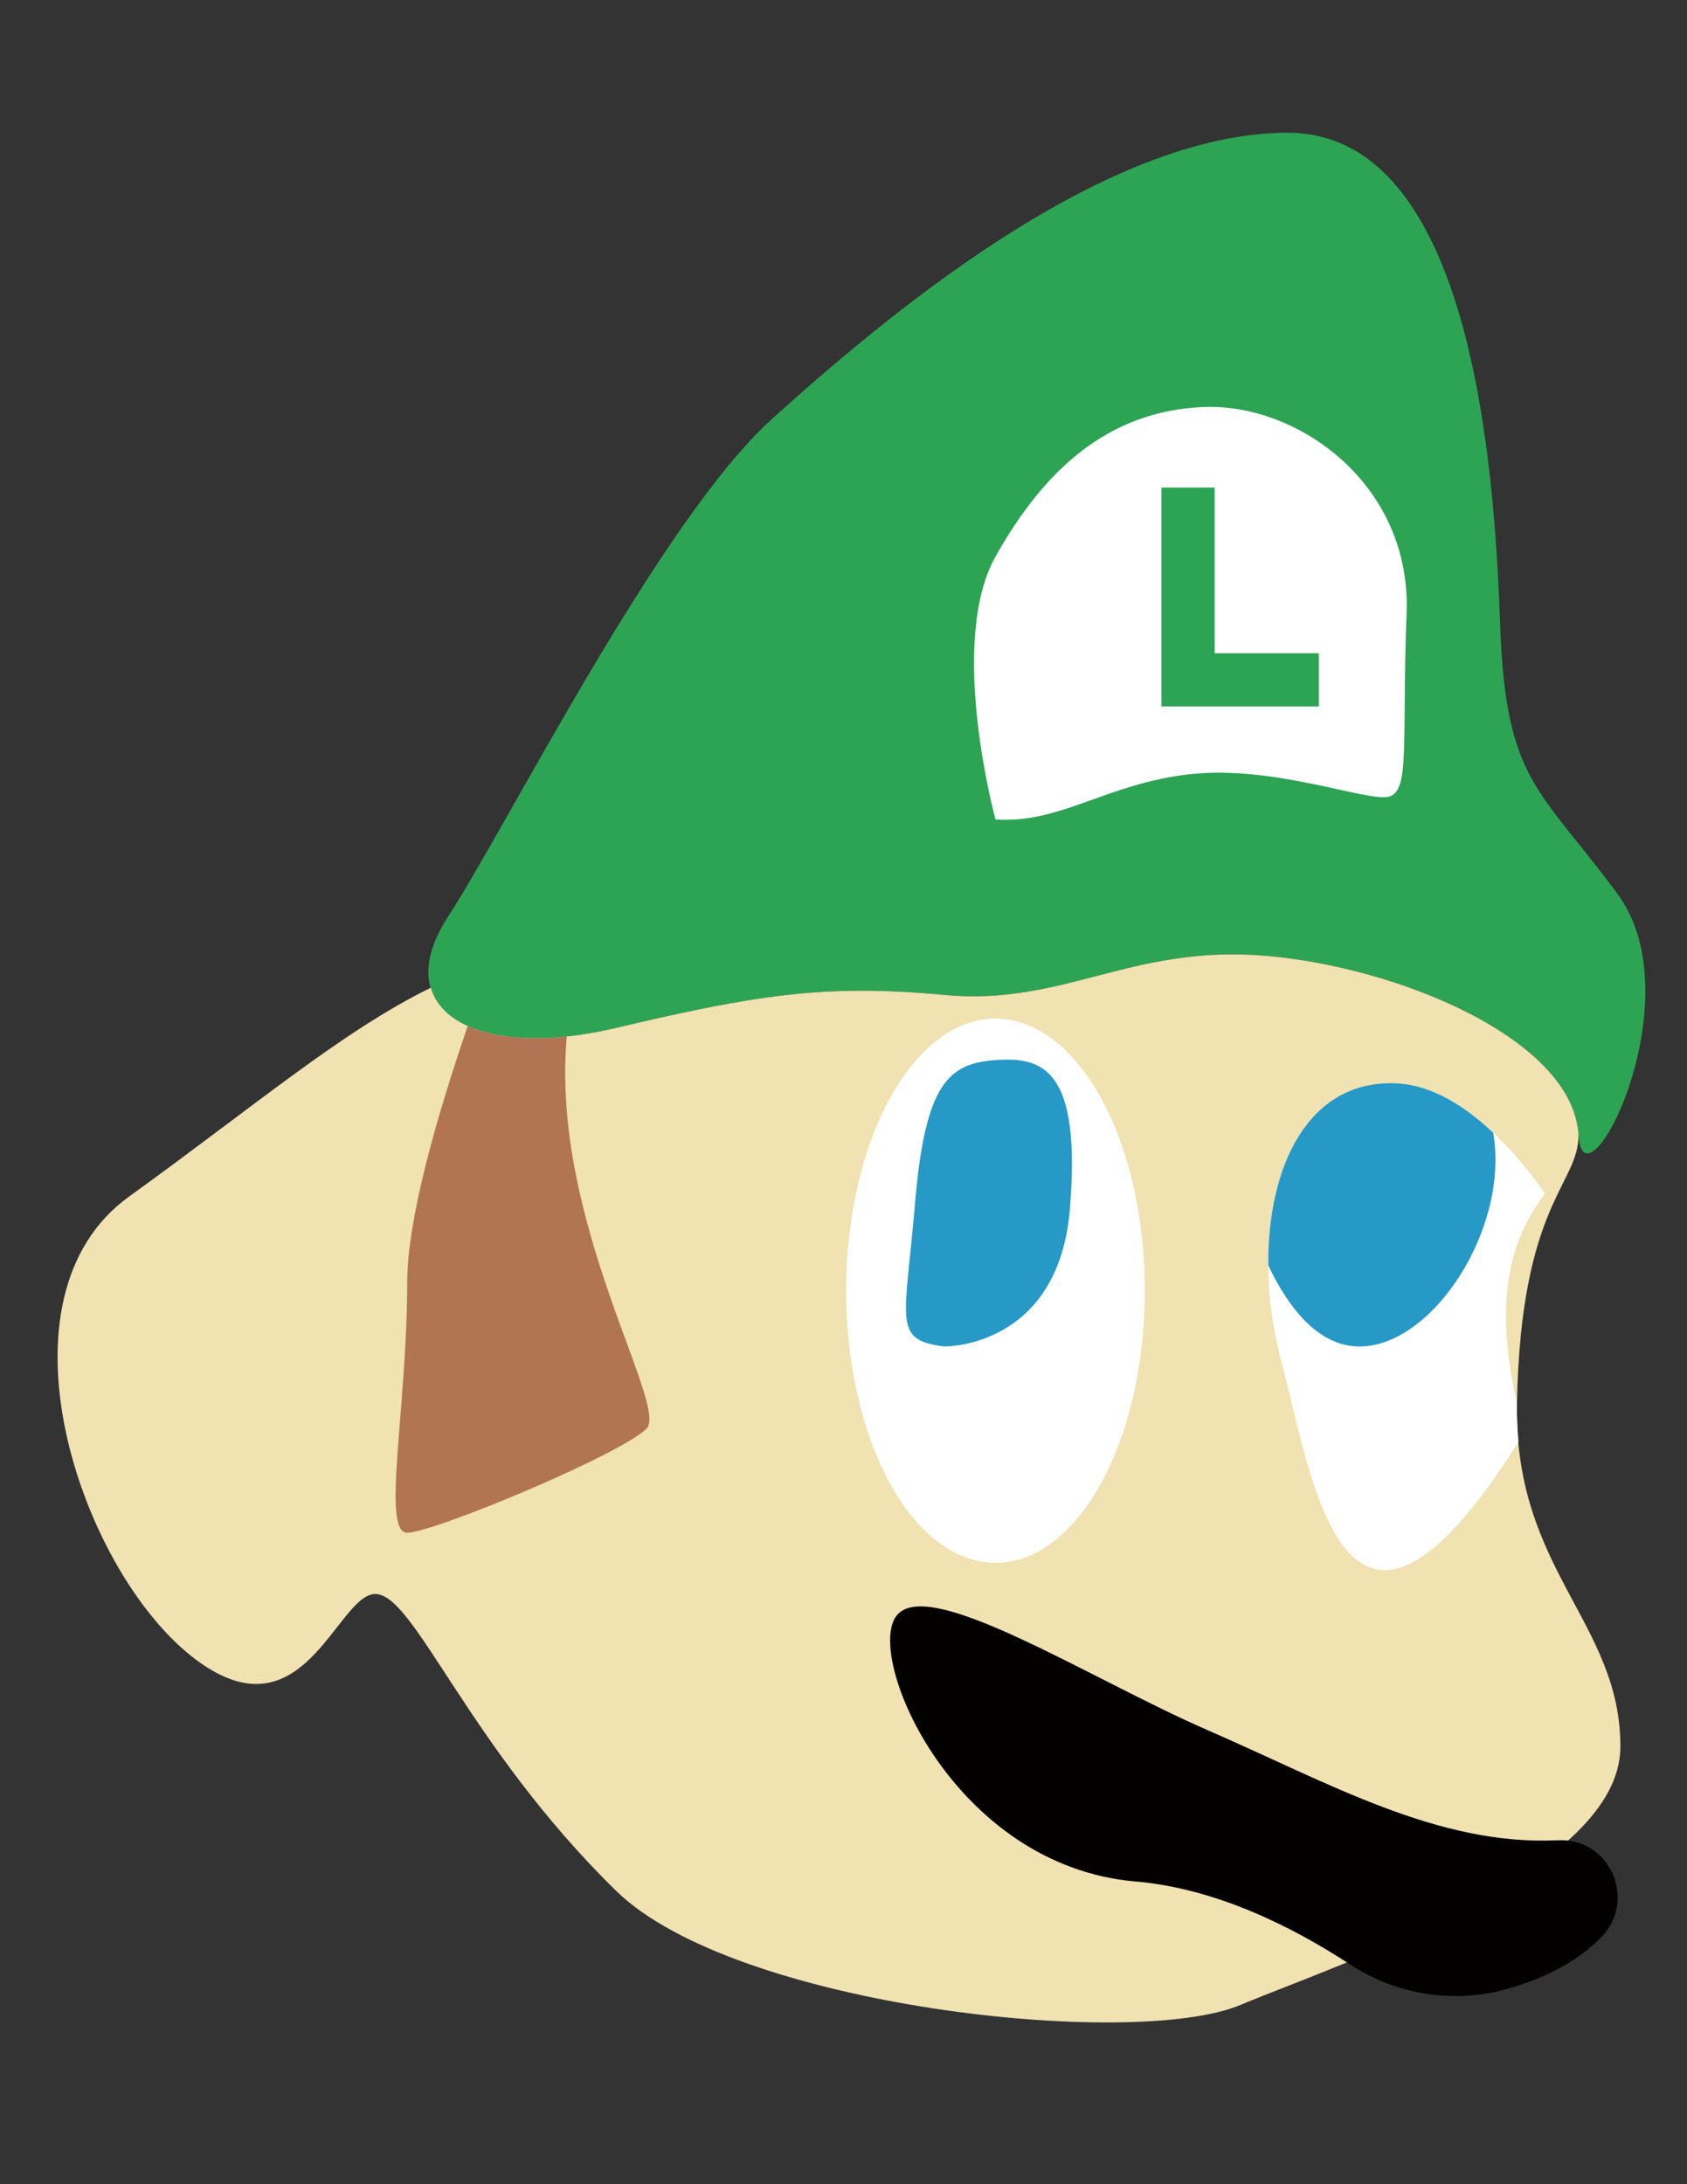<?xml version="1.0" encoding="iso-8859-1"?>
<!-- Generator: Adobe Illustrator 21.1.0, SVG Export Plug-In . SVG Version: 6.00 Build 0)  -->
<svg version="1.1" id="Layer_1" xmlns="http://www.w3.org/2000/svg" xmlns:xlink="http://www.w3.org/1999/xlink" x="0px" y="0px"
	 viewBox="0 0 306 396" style="enable-background:new 0 0 306 396;" xml:space="preserve">
<rect x="0" y="0" width="306" height="396" fill="#333333" stroke="none"/>
<g>
	<path style="fill:#2CA454;" d="M286.325,205.762c0.886,15.064,21.316-24.362,7.105-43.648s-20.301-20.301-21.316-48.723
		s-5.075-89.326-38.572-89.326s-73.085,33.497-93.386,51.768s-47.708,73.085-58.874,90.341s5.075,26.169,30.452,20.19
		c25.377-5.979,37.834-8.009,59.52-5.979c21.686,2.03,33.866-9.136,58.228-7.105C253.843,175.31,285.31,188.506,286.325,205.762z"/>
	<path style="fill:#FFFFFF;" d="M180.57,148.569c0,0-8.759-32.044,0-47.655c8.759-15.611,20.262-26.293,37.517-27.114
		c17.255-0.822,37.95,13.968,37.051,37.385s0.745,32.455-3.364,33.277c-4.108,0.822-20.763-5.752-35.853-4.108
		C200.832,141.996,192.352,149.391,180.57,148.569z"/>
	<path style="fill:#F0E2B1;" d="M275.159,254.486c0.683-36.437,11.166-39.588,11.166-48.723
		c-1.015-17.256-32.482-30.452-56.844-32.482c-24.362-2.03-36.542,9.136-58.228,7.105c-21.686-2.03-34.143,0-59.519,5.979
		c-17.889,4.215-31.185,1.005-33.594-7.286c-16.1,7.875-32.217,21.649-54.716,37.849c-25.377,18.271-9.136,66.995,11.166,83.236
		c20.302,16.241,26.392-11.166,33.497-11.166c7.106,0,16.663,27.382,43.648,53.798c21.497,21.044,93.698,28.849,113.221,20.723
		c19.523-8.126,68.963-24.344,68.963-46.87S274.594,284.601,275.159,254.486z"/>
	<path style="fill:#FFFFFF;" d="M275.159,254.486c-4.941-21.617,0.263-31.562,5.097-38.111
		c-6.823-9.576-16.433-19.556-27.127-19.967c-20.741-0.798-27.122,26.324-20.741,50.256c5.588,20.955,11.217,65.179,43.049,14.757
		C275.24,259.219,275.113,256.943,275.159,254.486z"/>
	<path style="fill:#B17553;" d="M102.807,187.905c-7.398,0.78-13.578,0.07-17.969-1.881c-5.384,15.687-10.981,34.799-10.981,46.562
		c0,22.651-4.719,45.303,0,45.303c4.719,0,38.696-14.157,43.415-18.876C121.379,254.906,99.786,221.359,102.807,187.905z"/>
	<path style="fill:#030000;" d="M290.518,351.151c6.2-6.41,1.85-17.304-7.065-17.517c-0.331-0.008-0.669-0.004-1.014,0.012
		c-21.707,1.017-41.528-10.455-63.235-19.893c-21.708-9.438-50.966-28.314-56.628-20.764c-5.663,7.55,10.382,45.303,43.415,48.134
		c14.261,1.222,27.971,7.889,38.963,15.077c8.446,5.524,18.929,7.149,28.623,4.345C281.156,358.354,286.661,355.138,290.518,351.151
		z"/>
	<ellipse style="fill:#FFFFFF;" cx="180.57" cy="234.015" rx="27.09" ry="49.343"/>
	<path style="fill:#2799C6;" d="M171.253,244.119c0,0,20.764,0.388,22.825-25.045s-5.024-27.489-13.508-26.878
		c-8.483,0.611-12.759,4.191-14.592,25.919S161.867,242.897,171.253,244.119z"/>
	<path style="fill:#2799C6;" d="M246.612,244.119c13.286,0,27.227-21.459,24.238-38.739c-5.274-4.995-11.294-8.726-17.721-8.973
		c-15.794-0.607-23.238,14.982-23.084,33.017C233.829,237.342,239.232,244.119,246.612,244.119z"/>
	<polygon style="fill:#2CA454;" points="220.328,118.435 220.328,88.403 210.675,88.403 210.675,118.435 210.675,128.088 
		220.328,128.088 239.234,128.088 239.234,118.435 	"/>
</g>
</svg>
